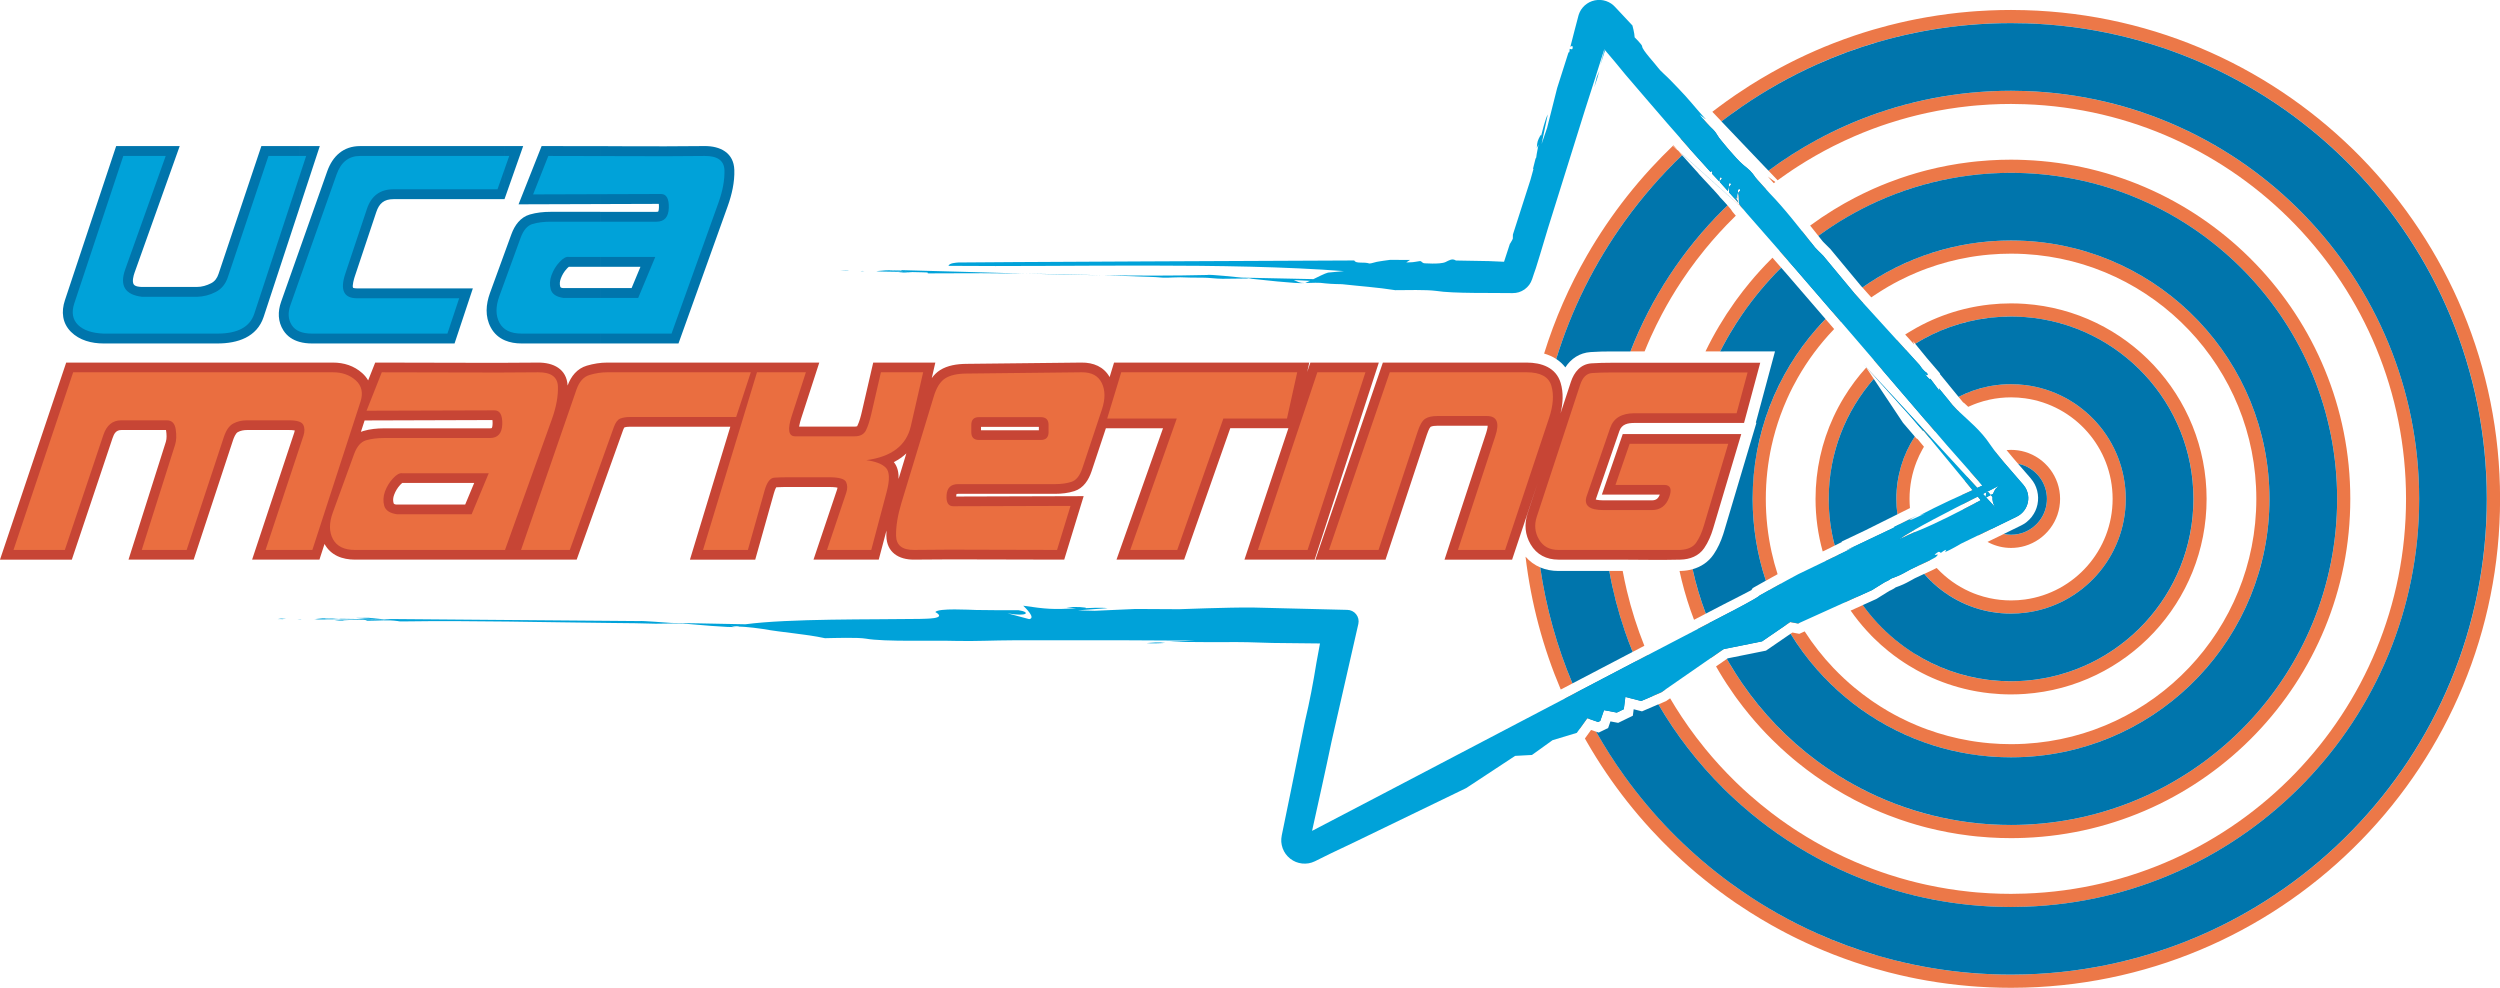 <svg xmlns="http://www.w3.org/2000/svg" width="400" height="158.052"><path d="M297.152 95.488c-.148-.233-.293-.468-.435-.706-.62-1.037-1.178-2.115-1.668-3.23-.388-.883-.734-1.788-1.035-2.713l-.68.326-1.235.595c.357 1.068.77 2.108 1.235 3.12.51 1.107 1.083 2.18 1.714 3.213.053.09.11.18.165.27l1.502-.678.435-.197zM287.634 99.762l.056.01.224-.1-.28-.487c-.278-.49-.547-.987-.806-1.49-.308-.603-.602-1.213-.88-1.834-.365-.81-.702-1.635-1.01-2.475l-.078.043c-.49.27-.97.538-1.41.782l-.373.21c.12.32.245.64.374.956.43 1.054.9 2.086 1.41 3.094.267.53.547 1.052.837 1.568l.25-.172.484-.332.398.075.806.152z" fill="#ec7848"/><path d="M299.34 101.624c.15.154.3.306.452.457.75.742 1.538 1.446 2.36 2.108.575.464 1.168.91 1.776 1.332.478.332.966.652 1.463.957.415.256.835.503 1.263.74.302.167.608.328.916.485.257.133.52.262.78.386 2.136 1.017 4.405 1.797 6.775 2.31.22.047.437.092.656.134.198.04.396.075.595.11.642.112 1.292.204 1.947.276 1.133.124 2.283.188 3.448.188.75 0 1.494-.028 2.23-.08 16.236-1.144 29.054-14.676 29.054-31.202 0-16.527-12.818-30.06-29.053-31.204-.736-.052-1.48-.08-2.23-.08-1.165 0-2.315.064-3.448.188-.655.072-1.305.165-1.947.276-.2.035-.397.07-.594.11-.22.042-.436.087-.655.134-2.37.513-4.64 1.294-6.774 2.31-.26.124-.523.253-.78.385-.31.157-.615.32-.917.487-.428.237-.848.482-1.262.738-.19.117-.38.236-.568.358l.57.624.842.93-.002-.04-.15-.465.347.428.223-.137c.302-.183.608-.36.916-.534.258-.144.518-.285.78-.42 2.12-1.1 4.392-1.95 6.776-2.505.217-.05.436-.098.655-.144.198-.042.397-.08.595-.118.642-.12 1.292-.22 1.948-.296 1.13-.135 2.28-.204 3.447-.204.752 0 1.494.03 2.23.085 15.073 1.14 26.947 13.73 26.947 29.094 0 15.363-11.874 27.952-26.946 29.09-.736.057-1.478.085-2.23.085-1.167 0-2.317-.07-3.447-.203-.656-.078-1.306-.176-1.948-.295-.2-.038-.397-.078-.594-.12-.218-.045-.437-.092-.654-.143-2.384-.557-4.655-1.404-6.775-2.504-.262-.136-.522-.277-.78-.42-.31-.174-.615-.35-.917-.534-.428-.26-.85-.53-1.262-.812-.498-.34-.986-.693-1.462-1.06-.612-.475-1.204-.973-1.776-1.493-.832-.756-1.62-1.56-2.36-2.406-.153-.175-.304-.35-.453-.53-.45-.54-.88-1.095-1.29-1.666l-1.333.6-.622.282c.202.29.41.576.622.86.808 1.078 1.684 2.104 2.622 3.068M283.45 64.267c-1.95 4.802-3.027 10.053-3.027 15.556 0 4.575.744 8.975 2.116 13.09l.91-.51.966-.532c-.375-1.165-.698-2.354-.965-3.564-.602-2.73-.92-5.57-.92-8.483 0-2.915.318-5.755.92-8.49.368-1.66.84-3.284 1.41-4.86.33-.912.693-1.808 1.087-2.688.278-.62.572-1.233.88-1.837.26-.502.528-1 .807-1.49 1.586-2.79 3.504-5.366 5.7-7.675l.132-.137-.13-.15-1.25-1.45c-1.633 1.682-3.123 3.505-4.452 5.445-.275.403-.544.81-.806 1.222-.303.48-.596.963-.88 1.454-.38.658-.743 1.328-1.088 2.01-.51 1.006-.98 2.038-1.41 3.09" fill="#ec7848"/><path d="M287.634 103.156c1.662 2.426 3.574 4.666 5.702 6.68.556.53 1.127 1.04 1.713 1.538.543.46 1.098.908 1.667 1.342.85.647 1.723 1.262 2.62 1.844.152.097.303.194.456.29.77.483 1.556.943 2.36 1.376.583.316 1.174.618 1.775.905.483.232.97.456 1.463.668.417.18.84.353 1.263.52.303.12.61.235.916.347.26.095.52.188.78.277 2.182.75 4.446 1.32 6.775 1.696.218.035.437.07.656.1.198.03.396.057.594.082.645.085 1.295.154 1.948.208 1.137.094 2.287.142 3.447.142.75 0 1.492-.02 2.23-.06 21.8-1.16 39.117-19.2 39.117-41.287S345.8 39.696 324 38.537c-.738-.04-1.48-.06-2.23-.06-1.16 0-2.31.048-3.448.14-.653.056-1.303.125-1.948.21-.198.024-.396.052-.593.08-.218.032-.437.066-.655.1-2.33.378-4.593.948-6.774 1.696-.26.09-.52.183-.78.278-.308.113-.614.23-.917.35-.424.166-.846.338-1.262.52-.493.212-.98.434-1.462.665-.6.287-1.192.59-1.776.905-.803.433-1.59.893-2.36 1.377-.152.096-.303.192-.454.29-.456.295-.907.6-1.35.913l1.078 1.208.002-.003.27.297.07.076c.127-.09.255-.177.385-.264.767-.52 1.553-1.014 2.358-1.48.584-.336 1.176-.66 1.778-.967.48-.246.968-.483 1.462-.71.417-.192.838-.377 1.263-.554.303-.127.608-.25.916-.37.26-.1.52-.198.78-.294 2.175-.792 4.44-1.397 6.775-1.796.218-.036.437-.073.655-.106.198-.03.396-.06.594-.087.645-.088 1.294-.16 1.948-.217 1.136-.1 2.286-.15 3.447-.15.75 0 1.493.023 2.23.064 20.635 1.157 37.01 18.253 37.01 39.177 0 20.923-16.375 38.02-37.01 39.176-.737.04-1.48.064-2.23.064-1.162 0-2.312-.052-3.448-.15-.654-.058-1.303-.13-1.948-.22-.198-.027-.396-.056-.594-.086-.218-.033-.437-.07-.655-.106-2.335-.398-4.6-1.003-6.775-1.794-.26-.095-.52-.193-.78-.293-.31-.12-.614-.243-.917-.37-.425-.178-.847-.36-1.263-.553-.494-.227-.98-.465-1.462-.71-.602-.31-1.194-.63-1.777-.967-.804-.466-1.59-.96-2.357-1.48-.153-.103-.304-.207-.455-.313-.902-.63-1.777-1.295-2.622-1.997-.57-.473-1.126-.962-1.667-1.466-.59-.55-1.16-1.114-1.715-1.696-1.707-1.794-3.246-3.75-4.59-5.842l-.4.183-.46.21-.25-.05-.235-.043-.572-.11-.046-.007-.287.196c.11.18.22.36.333.536.262.412.53.818.806 1.22" fill="#ec7848"/><path d="M324 85.112c-.685.29-1.44.45-2.23.45-.402 0-.795-.043-1.174-.12l-2.274 1.106-.32.156c.105.06.212.114.32.167 1.04.51 2.21.798 3.447.798.775 0 1.524-.113 2.23-.322 3.246-.962 5.615-3.966 5.615-7.523 0-3.557-2.37-6.56-5.614-7.523-.706-.21-1.455-.322-2.23-.322-.243 0-.484.01-.722.034.575.712 1.21 1.46 1.835 2.18.39.077.762.193 1.118.343 2.062.87 3.508 2.91 3.508 5.288 0 2.38-1.446 4.42-3.507 5.29M313.95 79.186c-.016.21-.025.423-.025.637 0 .3.017.593.05.883l1.15-.587.656-.335.255-.128c.016-.575.117-1.13.29-1.65l-.544-.59-.655-.712-.368-.4c-.117.233-.222.473-.316.718l.685.83.473.574-.473.218c-.39.182-.783.363-1.174.54" fill="#ec7848"/><path d="M315.125 96.936c.217.083.435.163.656.24.197.067.395.132.595.193.635.194 1.285.356 1.947.48 1.117.214 2.27.325 3.448.325.755 0 1.5-.047 2.23-.135 9.084-1.1 16.122-8.836 16.122-18.217 0-9.38-7.038-17.115-16.12-18.217-.732-.088-1.477-.135-2.232-.135-1.178 0-2.33.112-3.448.324-.662.127-1.312.29-1.947.484-.2.06-.398.125-.594.193-.22.078-.438.158-.655.242-.6.232-1.184.496-1.75.79l.212.26.554.677.01-.002.03-.03c.23.216.48.448.736.684l.21-.096c.216-.098.434-.19.655-.277.198-.08.395-.154.595-.224.632-.223 1.283-.407 1.948-.552 1.11-.24 2.264-.366 3.447-.366.757 0 1.502.053 2.23.153 7.918 1.088 14.015 7.877 14.015 16.093 0 8.216-6.097 15.006-14.014 16.093-.73.1-1.473.152-2.23.152-1.183 0-2.336-.126-3.447-.367-.665-.142-1.316-.327-1.948-.55-.2-.07-.397-.143-.594-.22-.22-.09-.438-.182-.655-.278-1.96-.88-3.715-2.138-5.17-3.68h-.002v-.002l-.09-.097c-.48.252-.993.493-1.512.73l-.46.21-.01.004c.153.178.31.353.47.525 1.868 2 4.178 3.585 6.776 4.594" fill="#ec7848"/><path d="M306.653 90.23c.072.104.146.21.22.31l.696-.315c.262-.12.526-.24.78-.36.16-.077.32-.154.47-.23-.16-.214-.318-.432-.47-.655-.278-.407-.54-.83-.78-1.262-.347-.622-.654-1.27-.917-1.937-.087-.22-.17-.442-.247-.668-.348.145-.684.295-1.015.45-.3.142-.6.287-.906.436.26.725.562 1.428.907 2.107.374.738.796 1.448 1.263 2.124M311.985 64.296c-1.338.845-2.56 1.858-3.634 3.01l-.117.127.118.137 1.266 1.475c1.102-1.242 2.39-2.313 3.824-3.17-.113-.106-.227-.212-.34-.32-.755-.808-.744-.8-.734-.793l-.38-.466zM305.825 82.94l-.434.216-1.462.728-.052.027c.016.076.034.15.052.225.144.596.317 1.18.518 1.754.29-.185.606-.38.945-.58.287-.17.59-.347.907-.528-.173-.536-.318-1.086-.434-1.645l-.106.048-.296.01.374-.207-.01-.048zM286.828 40.47l.344.307c.153-.136.307-.27.462-.405.666-.578 1.347-1.138 2.043-1.682-.43-.54-.87-1.09-1.31-1.648-.247.193-.49.387-.733.583-.27.22-.54.44-.806.665-.296.25-.59.5-.88.757-.12.105-.24.21-.357.317l.357.318.88.788zM277.548 31.785l.297.34.298.344-.16-.434-.138-.218c-.076-.127-.103-.19-.102-.214l-.195.18M278.898 33.404l-.184-.165c.048.056.1.118.16.186l.024-.022zM284.86 40.03l-.127.118.127.146 1.087 1.24.175.2c.233-.218.47-.436.706-.65.11-.1.222-.2.335-.3l-.335-.297-.88-.786-.367-.327c-.242.217-.482.437-.72.658M270.286 23.754c.376-.345.755-.686 1.138-1.024.456-.402.916-.8 1.382-1.19.38-.32.764-.636 1.15-.95l-.37-.37c-.22-.22-.508-.535-.78-.846l-.29-.33c-.366.297-.73.598-1.092.902-.802.676-1.59 1.366-2.362 2.073l-.17.155.17.194c.407.462.815.924 1.224 1.384M272.925 19.08l-.12-.127-.075-.08-.043.033.12.087.118.086zM277.966 31.767c-.013-.083-.024-.21-.024-.345l-.097.088-.09.082c.02.002.054.028.09.06.064.054.13.124.12.115M277.334 31.982l-.013.013.205.182.32.287.868.775-.08-.098-.787-.703-.32-.287-.192-.17zM259.63 91.353h-2.143c.644 3.618 1.59 7.133 2.804 10.518.295.82.605 1.63.93 2.434l1.875-.982c-1.14-2.85-2.082-5.8-2.804-8.837-.245-1.035-.465-2.08-.66-3.132" fill="#ec7848"/><path d="M269.062 118.37c.758 1.036 1.545 2.05 2.362 3.037.45.546.912 1.085 1.382 1.616.73.828 1.48 1.635 2.252 2.424.8.82 1.624 1.62 2.467 2.397l.32.296c.684.622 1.38 1.228 2.09 1.82 1.14.952 2.312 1.868 3.516 2.74.466.338.936.67 1.41.994.36.247.722.492 1.087.732.293.192.586.38.88.568.27.17.537.337.807.503 1.842 1.132 3.744 2.176 5.7 3.124.568.276 1.14.54 1.715.8.55.248 1.107.487 1.666.72.865.36 1.74.703 2.623 1.026.15.056.3.108.452.162.78.28 1.567.545 2.36.794.588.185 1.18.36 1.776.53.485.137.972.27 1.463.398.42.108.84.212 1.263.312.304.072.61.142.916.21.26.058.52.113.78.168 2.22.463 4.48.816 6.775 1.048.22.022.437.04.656.06.2.02.397.036.595.052.646.054 1.295.098 1.947.13 1.143.06 2.29.092 3.448.092.747 0 1.49-.018 2.23-.043 35.03-1.177 63.07-29.94 63.07-65.257 0-35.316-28.04-64.08-63.07-65.256-.74-.025-1.483-.043-2.23-.043-1.156 0-2.305.03-3.448.09-.652.034-1.3.078-1.947.13l-.594.052c-.218.02-.436.04-.655.063-2.295.232-4.555.583-6.774 1.046-.26.055-.52.11-.78.17-.307.067-.613.136-.917.208-.423.1-.843.205-1.262.314-.49.126-.977.258-1.462.396-.595.17-1.188.346-1.776.53-.793.25-1.58.514-2.36.793l-.453.165c-.885.323-1.76.665-2.624 1.024-.56.233-1.115.474-1.667.722-.577.26-1.148.525-1.715.8-1.956.948-3.86 1.99-5.7 3.123-.27.167-.54.336-.807.506-.295.187-.588.376-.88.568-.366.24-.728.484-1.088.73-.474.327-.944.66-1.41.995-.164.12-.33.24-.494.363l.495.52.97 1.016.44-.32c.36-.26.722-.515 1.087-.767.293-.2.586-.4.88-.596.27-.178.537-.353.807-.526 1.837-1.182 3.74-2.27 5.7-3.262.568-.286 1.14-.564 1.715-.832.55-.258 1.107-.508 1.666-.75.865-.374 1.74-.73 2.623-1.065l.452-.17c.78-.29 1.566-.563 2.36-.822.588-.192 1.18-.376 1.776-.55.485-.144.972-.28 1.463-.412.42-.112.84-.22 1.263-.324.304-.074.61-.147.916-.217.26-.06.52-.118.78-.175 2.218-.48 4.478-.842 6.775-1.083l.656-.065c.2-.018.397-.036.595-.052.646-.055 1.295-.1 1.947-.135 1.142-.062 2.29-.094 3.448-.094.747 0 1.49.02 2.23.045 33.868 1.176 60.962 28.995 60.962 63.148 0 34.154-27.094 61.973-60.96 63.148-.742.027-1.485.045-2.232.045-1.157 0-2.306-.032-3.448-.094-.65-.034-1.3-.077-1.947-.132-.2-.016-.396-.036-.594-.055-.218-.02-.436-.04-.655-.065-2.297-.24-4.557-.604-6.774-1.082-.26-.057-.52-.115-.78-.175-.307-.07-.613-.142-.917-.217-.423-.103-.843-.212-1.262-.324-.49-.132-.978-.267-1.462-.41-.596-.175-1.188-.36-1.776-.55-.794-.26-1.58-.534-2.36-.824l-.453-.17c-.885-.336-1.76-.69-2.624-1.065-.56-.24-1.115-.49-1.667-.75-.577-.268-1.148-.544-1.715-.83-1.96-.99-3.864-2.08-5.7-3.263-.27-.174-.54-.35-.807-.527-.295-.196-.588-.394-.88-.597-.366-.25-.728-.506-1.088-.765-.475-.342-.944-.69-1.41-1.046-1.205-.923-2.378-1.886-3.514-2.89-.71-.63-1.41-1.273-2.09-1.933-.108-.105-.214-.21-.32-.316-.847-.83-1.67-1.68-2.468-2.556-.774-.85-1.524-1.722-2.252-2.612-.47-.577-.932-1.163-1.382-1.755-.823-1.082-1.61-2.192-2.362-3.327-.642-.97-1.26-1.955-1.848-2.96l-.498.344-.142.1-.13.054-.558.242-.547.236c.18.307.36.614.546.918.99 1.634 2.05 3.22 3.176 4.755" fill="#ec7848"/><path d="M264.556 111.317l1.265-.546.066-.044.546-.378c-.185-.335-.367-.673-.546-1.01-.622-1.175-1.207-2.37-1.755-3.586-.143-.322-.286-.646-.426-.97l-1.873.98c.705 1.626 1.472 3.217 2.3 4.772.14.26.283.522.426.782M279.936 32.465c.85-.752 1.724-1.482 2.615-2.19l-1.41-1.567c-.405.322-.807.65-1.204.982-.598.5-1.187 1.01-1.767 1.53.127 1.426-.12 1.233.46 1.922l.28.25c.34-.313.68-.62 1.026-.927M276.4 32.866c-.453.44-.9.885-1.342 1.337-.77.79-1.522 1.597-2.252 2.425-.47.532-.93 1.07-1.382 1.618-.817.987-1.604 1.998-2.362 3.033-1.126 1.535-2.186 3.123-3.176 4.757-.612 1.01-1.197 2.037-1.755 3.08-1.223 2.293-2.314 4.666-3.26 7.112h2.264c.317-.788.65-1.568.997-2.34.55-1.215 1.135-2.41 1.756-3.583.973-1.838 2.033-3.622 3.176-5.346.753-1.133 1.54-2.243 2.362-3.325.45-.592.91-1.177 1.382-1.753.727-.892 1.478-1.762 2.252-2.61.798-.876 1.62-1.73 2.467-2.56l.204-.2-.138-.16-.067-.08c-.287-.335-.46-.543-.595-.798-.067-.078-.277-.32-.53-.608M267.658 23.333l.724.647c-.214-.242-.43-.484-.643-.727l-.082.08zM277.846 47.934c-.108.148-.215.296-.32.445-.874 1.225-1.698 2.488-2.468 3.787-.782 1.318-1.51 2.674-2.18 4.062h2.35c.706-1.39 1.473-2.745 2.297-4.06.105-.17.213-.337.32-.506.663-1.03 1.36-2.036 2.092-3.015 1.097-1.47 2.27-2.882 3.514-4.228.46-.498.932-.987 1.41-1.467l.127-.126-.127-.147-1.263-1.442-.146.145c-1.23 1.228-2.404 2.515-3.513 3.856-.725.876-1.423 1.774-2.09 2.694M271.424 93.532c-.22-.81-.423-1.63-.605-2.458-.564.158-1.154.248-1.758.273l-.132.005-.205.005c.106.49.218.975.337 1.46.533 2.17 1.197 4.29 1.983 6.35l.38-.197 1.38-.72.124-.065-.124-.33c-.52-1.414-.983-2.855-1.382-4.323M283.45 28.917l.353.392c.082-.063.164-.126.245-.186l-.597-.435-.596-.435.597.662z" fill="#ec7848"/><path d="M324 1.627c-.74-.02-1.483-.033-2.23-.033-1.156 0-2.304.025-3.448.075-.65.027-1.3.064-1.948.108-.197.013-.395.027-.593.043l-.655.052c-2.288.193-4.547.484-6.774.87-.26.044-.52.09-.78.14-.307.054-.613.113-.917.173-.422.082-.843.167-1.262.257-.49.104-.977.213-1.462.327-.595.137-1.187.283-1.776.435-.792.204-1.578.42-2.36.65l-.454.134c-.88.262-1.755.54-2.62.833-.56.19-1.116.384-1.67.586-.573.207-1.145.423-1.712.644-1.94.757-3.84 1.59-5.702 2.493l-.806.397c-.294.148-.588.297-.88.448-.365.188-.727.38-1.088.572-.473.254-.942.512-1.41.775-1.19.67-2.362 1.37-3.513 2.1-.705.448-1.403.905-2.09 1.374-.108.072-.215.146-.322.22-.834.572-1.657 1.162-2.467 1.765-.364.27-.726.545-1.086.823l.094.1.992 1.04.377.395c.687-.528 1.384-1.044 2.09-1.55l.32-.228c.69-.487 1.386-.964 2.092-1.428 1.15-.758 2.32-1.486 3.514-2.183.468-.273.937-.54 1.41-.804.36-.2.723-.397 1.087-.592.293-.157.587-.31.88-.464.27-.138.538-.276.807-.41 1.858-.936 3.76-1.796 5.702-2.58.567-.227 1.14-.45 1.713-.664.552-.207 1.108-.41 1.667-.604.866-.302 1.74-.588 2.62-.86l.456-.14c.78-.235 1.567-.457 2.36-.668.588-.157 1.18-.307 1.775-.45.485-.115.973-.228 1.463-.335.42-.094.84-.183 1.263-.268.304-.062.61-.12.917-.178.26-.05.52-.097.78-.144 2.227-.395 4.486-.695 6.775-.893.22-.02.437-.036.656-.053l.595-.045c.647-.046 1.296-.083 1.947-.112 1.144-.052 2.293-.078 3.448-.078.747 0 1.49.014 2.23.035 41.01 1.18 73.893 34.793 73.893 76.088 0 41.295-32.883 74.908-73.892 76.088-.74.022-1.483.036-2.23.036-1.155 0-2.304-.028-3.448-.08-.65-.03-1.3-.064-1.947-.11-.2-.014-.396-.03-.594-.045-.218-.017-.437-.032-.655-.05-2.29-.198-4.548-.5-6.774-.896l-.78-.14c-.307-.06-.612-.12-.917-.182-.422-.085-.843-.174-1.262-.266-.49-.107-.977-.22-1.462-.335-.595-.142-1.187-.292-1.776-.45-.792-.21-1.578-.432-2.36-.667-.15-.045-.302-.093-.454-.14-.88-.27-1.755-.557-2.62-.86-.56-.195-1.116-.395-1.67-.602-.573-.214-1.145-.438-1.712-.667-1.942-.782-3.843-1.642-5.702-2.577-.27-.135-.538-.272-.806-.41-.293-.154-.588-.306-.88-.462-.365-.196-.727-.393-1.088-.593-.473-.262-.942-.532-1.41-.804-1.192-.697-2.364-1.424-3.513-2.183-.706-.465-1.403-.94-2.09-1.43-.108-.074-.216-.15-.322-.225-.835-.597-1.657-1.214-2.467-1.844-.762-.593-1.513-1.2-2.252-1.822-.466-.39-.926-.79-1.383-1.192-.8-.71-1.59-1.432-2.36-2.173-1.092-1.048-2.15-2.13-3.177-3.24-.596-.644-1.18-1.298-1.755-1.962-1.342-1.557-2.623-3.17-3.84-4.832-1.78-2.435-3.422-4.98-4.908-7.624l-.194-.067-.63-.216-.638.887-.345.48c.113.202.23.402.345.603 1.898 3.3 4.03 6.446 6.37 9.42 1.225 1.554 2.506 3.06 3.84 4.517.576.627 1.16 1.244 1.756 1.852 1.03 1.05 2.09 2.072 3.176 3.064.773.706 1.56 1.398 2.36 2.073.458.384.92.76 1.384 1.135.74.595 1.49 1.177 2.252 1.745.81.605 1.633 1.195 2.467 1.768.106.074.214.146.32.218.69.47 1.387.926 2.092 1.374 1.15.73 2.323 1.43 3.514 2.102.468.264.937.523 1.41.776.36.193.723.384 1.087.572.293.15.588.3.88.447.27.133.538.266.807.397 1.86.904 3.762 1.737 5.702 2.495.567.222 1.14.435 1.713.644.552.2 1.108.397 1.667.586.866.293 1.74.572 2.62.835.152.046.304.09.456.133.78.228 1.567.446 2.36.65.588.152 1.18.297 1.775.436.485.112.973.22 1.463.326.42.09.84.175 1.263.26.305.058.61.116.917.17.26.05.52.098.78.144 2.228.385 4.488.675 6.775.867.218.02.437.034.656.05.2.016.396.033.595.045.647.045 1.296.08 1.947.108 1.144.05 2.293.076 3.448.076.747 0 1.49-.012 2.23-.033 42.173-1.182 76-35.74 76-78.197S366.173 2.808 324 1.627" fill="#ec7848"/><path d="M253.964 114.927l.302.104c-.116-.22-.23-.445-.346-.67-.596-1.17-1.162-2.36-1.7-3.565l-1.87.98c.74 1.65 1.537 3.272 2.386 4.86l1.184-1.648.044-.06zM273.508 99.66l-.702.367-1.17.61c.366.886.757 1.76 1.17 2.623.32.666.652 1.326.998 1.977l1.254-.87.49-.34c-.166-.317-.33-.636-.49-.958-.556-1.115-1.073-2.25-1.55-3.41M253.92 45.283c1.85-3.628 3.984-7.088 6.37-10.35 1.217-1.663 2.498-3.274 3.84-4.83.575-.664 1.16-1.318 1.756-1.962 1.026-1.11 2.085-2.188 3.176-3.235l.074-.072-.074-.083-.562-.635-.858-.768c-.595.57-1.18 1.15-1.756 1.74-.595.605-1.18 1.223-1.755 1.85-1.334 1.453-2.615 2.958-3.84 4.51-2.34 2.972-4.472 6.118-6.37 9.415-2.834 4.923-5.148 10.183-6.864 15.706.697.2 1.353.485 1.94.867 1.296-4.22 2.95-8.28 4.924-12.152M269.218 24.755l.014-.014-.17-.153-.68-.607.118.135.562.5.156.14zM246.436 90.785c-.895-.38-1.69-.955-2.35-1.718.88 7.458 2.81 14.595 5.635 21.26l1.873-.98c-2.464-5.852-4.22-12.074-5.157-18.562M296.716 46.94l-.005-.005c-.474.363-.94.734-1.4 1.117l1.406 1.256.182.163c.4-.328.81-.65 1.223-.962l-.22-.24-1.184-1.33z" fill="#ec7848"/><path d="M277.846 107.976c-.108-.168-.215-.335-.32-.505-.423-.673-.83-1.356-1.222-2.05l-1.246.864-.49.34c.16.283.325.564.49.844.77 1.3 1.594 2.563 2.467 3.79.106.15.213.298.32.446.67.92 1.367 1.82 2.092 2.694 1.11 1.34 2.282 2.63 3.514 3.858.463.46.933.913 1.41 1.357.358.332.72.66 1.087.98.292.258.585.51.88.76.267.225.536.448.807.666 1.808 1.465 3.712 2.817 5.702 4.043.563.348 1.135.684 1.713 1.01.548.313 1.105.615 1.667.91.86.447 1.735.874 2.622 1.278.15.07.3.137.453.204.776.345 1.563.673 2.36.98.586.23 1.178.447 1.775.654.484.17.97.33 1.463.486.418.132.84.26 1.263.382.304.087.61.172.916.256.26.07.52.14.78.205 2.208.56 4.47.99 6.776 1.27.217.027.436.05.655.075.2.023.396.044.595.063.646.063 1.295.116 1.947.156 1.14.073 2.29.11 3.448.11.748 0 1.49-.018 2.23-.048 28.942-1.17 52.048-25 52.048-54.23 0-29.227-23.106-53.057-52.047-54.227-.74-.03-1.482-.05-2.23-.05-1.158 0-2.307.037-3.448.108-.652.042-1.3.094-1.947.158-.198.02-.397.04-.594.063l-.654.075c-2.307.282-4.568.708-6.775 1.27-.26.066-.52.134-.78.205-.307.082-.613.168-.917.257-.423.122-.844.25-1.262.382-.49.155-.978.317-1.462.485-.597.208-1.19.426-1.776.654-.796.31-1.583.636-2.36.98-.15.068-.303.136-.453.205-.888.403-1.762.83-2.623 1.278-.562.293-1.118.595-1.668.907-.58.327-1.15.666-1.714 1.013-1.274.785-2.513 1.62-3.714 2.505l.594.746.72.904c.783-.575 1.583-1.128 2.4-1.66.563-.367 1.134-.724 1.713-1.07.548-.328 1.104-.646 1.667-.955.86-.47 1.734-.92 2.622-1.343.15-.072.3-.144.453-.214.775-.36 1.562-.704 2.36-1.028.586-.238 1.178-.466 1.775-.683.484-.177.97-.346 1.463-.508.418-.14.84-.272 1.263-.4.304-.092.61-.18.916-.268.26-.074.52-.145.78-.214 2.205-.586 4.466-1.03 6.776-1.324.218-.028.436-.055.655-.08.198-.022.396-.044.595-.064.646-.067 1.295-.12 1.947-.164 1.14-.074 2.29-.112 3.448-.112.748 0 1.49.02 2.23.05 27.78 1.17 49.942 24.055 49.942 52.12 0 28.067-22.163 50.952-49.94 52.122-.74.03-1.484.05-2.232.05-1.158 0-2.308-.04-3.448-.113-.652-.042-1.3-.096-1.947-.162-.2-.02-.396-.043-.594-.065-.218-.026-.437-.052-.654-.08-2.31-.293-4.57-.737-6.775-1.322-.26-.07-.52-.14-.78-.213-.308-.086-.613-.176-.917-.268-.423-.13-.845-.262-1.262-.4-.49-.163-.978-.333-1.462-.508-.597-.218-1.19-.445-1.776-.684-.797-.323-1.584-.666-2.36-1.027l-.453-.213c-.89-.425-1.764-.87-2.623-1.344-.563-.308-1.12-.625-1.668-.953-.58-.347-1.15-.704-1.714-1.072-2-1.302-3.905-2.738-5.702-4.295-.27-.234-.54-.47-.806-.71-.296-.27-.59-.542-.88-.817-.367-.347-.73-.7-1.088-1.057-.478-.48-.95-.97-1.41-1.468-1.242-1.346-2.416-2.757-3.513-4.228-.732-.98-1.43-1.988-2.09-3.018" fill="#ec7848"/><path d="M306.653 70.158l-.033-.018-.188-.22-.065-.076c-.354.546-.68 1.112-.976 1.696-.632 1.248-1.127 2.58-1.462 3.97-.333 1.384-.51 2.828-.51 4.313 0 .837.057 1.66.166 2.47l.344-.173 1.463-.728.2-.1c-.042-.484-.065-.974-.065-1.47 0-2.103.4-4.113 1.128-5.958.263-.668.57-1.315.916-1.936.084-.15.17-.3.26-.45l-.26-.314-.757-.92-.16-.086zM307.44 68.36c-.044.055-.088.108-.13.162l.26.304.06.07.2.11.52.63.394.478.14-.183-.533-.58-.78-.847-.13-.142zM318.322 72.775c-.717.352-1.373.81-1.947 1.355-.21.198-.408.408-.594.627-.194.23-.376.472-.544.723l.545.617.595.673.324.367c.395-.747.95-1.396 1.622-1.9.712-.537 1.553-.91 2.467-1.068-.518-.612-1.02-1.223-1.47-1.8-.343.112-.676.248-.998.405M302.152 55.457c-.822.662-1.61 1.366-2.36 2.106l-.012.013.013.014 1.36 1.588c.326-.325.66-.64 1-.95.57-.52 1.163-1.016 1.775-1.49.196-.15.395-.3.595-.448l-.595-.53-1.008-.902c-.26.195-.516.396-.768.6M303.507 54.424c-.196.142-.39.286-.585.43l1.006.9.597.534c.136-.1.272-.198.41-.296l-1.007-1.106-.42-.462zM318.644 84.636c-.11-.072-.217-.147-.322-.225-.88-.663-1.565-1.574-1.947-2.63-.15-.41-.254-.846-.305-1.298l-.29.15-.655.343c-.338.176-.68.352-1.02.527.197.898.546 1.738 1.02 2.492.198.314.417.613.656.895.188.22.385.43.595.627.052.05.104.098.156.145.515-.248 1.14-.552 1.792-.87l.322-.156zM298.626 58.777l-.007.007.72.798.453.504.245.272.02-.023-.265-.288-.454-.494-.714-.776zM295.05 48.273c-.587.496-1.158 1.007-1.715 1.534l-.13.124.13.152 1.248 1.447c.154-.15.31-.296.466-.442.54-.504 1.097-.993 1.667-1.466l.176-.146-.176-.158-1.412-1.26-.256.215zM296.716 61.088c-.593.793-1.15 1.613-1.667 2.462-.632 1.033-1.205 2.106-1.715 3.215-1.828 3.974-2.848 8.397-2.848 13.06 0 2.913.4 5.734 1.146 8.41l1.288-.62-.032.007.447-.224.224-.11c-.08-.3-.155-.603-.225-.906-.485-2.108-.74-4.303-.74-6.558 0-2.257.255-4.454.74-6.562.412-1.792.99-3.52 1.714-5.17.49-1.113 1.046-2.192 1.666-3.227.78-1.302 1.656-2.538 2.623-3.697.148-.18.3-.358.453-.533l.012-.015-.012-.018-.454-.682-.742-1.112c-.662.73-1.29 1.49-1.882 2.28" fill="#ec7848"/><path d="M306.326 104.58c3.5 2.19 7.5 3.656 11.788 4.192.18.023.358.043.538.062 1.024.11 2.064.165 3.118.165.77 0 1.53-.03 2.282-.09 15.047-1.163 26.894-13.74 26.894-29.087 0-15.346-11.847-27.924-26.894-29.088-.753-.058-1.513-.09-2.282-.09-1.054 0-2.094.058-3.118.166-.18.02-.36.04-.538.064-4.246.53-8.21 1.975-11.685 4.13l1.86 2.274.24.282.002-.004.03.04.757.883.316.368.786.917-.046.067 1.056 1.293 1.942 2.376c1.475-.76 3.066-1.326 4.74-1.664.178-.037.357-.07.538-.1 1.013-.175 2.055-.265 3.117-.265.772 0 1.534.05 2.282.142 9.058 1.124 16.07 8.848 16.07 18.21 0 9.364-7.012 17.088-16.07 18.21-.748.095-1.51.143-2.283.143-1.063 0-2.105-.09-3.118-.264-.18-.03-.36-.064-.54-.1-4.055-.82-7.627-2.978-10.233-5.994-.568.258-1.126.512-1.51.706l-.044.025-.287.16v.002c-.668.372-1.282.716-2.08 1.027l-.068.025c-.54.184-.56.2-.58.215-.162.122-.34.258-.77.457l-.243.11c-.315.186-.933.576-1.384.86-.19.12-.356.225-.473.297-.082.052-.14.088-.164.1l-.054.03-.07.033-.127.057-1.98.893c.734 1.024 1.534 2 2.393 2.92 1.737 1.86 3.714 3.49 5.882 4.847" fill="#0075ac"/><path d="M297.152 95.488l2.356-1.063c.092-.05.49-.305.936-.584.657-.412 1.417-.88 1.438-.838.744-.344.233-.3 1.505-.732.814-.32 1.46-.705 2.218-1.124.226-.116.47-.233.72-.35.18-.086.362-.17.548-.254-.19-.263-.372-.53-.547-.803-.748-1.165-1.37-2.42-1.842-3.742l-.778.38c.22-.154.47-.317.74-.49-.226-.643-.417-1.303-.57-1.977l-.91.454.278-.046-2.8 1.33-5.107 2.427 1.607-.647-2.93 1.41c.77 2.363 1.828 4.595 3.138 6.65M284.987 42.83c-2.313 2.3-4.413 4.816-6.265 7.515-.667.97-1.302 1.967-1.903 2.985-.158.267-.314.536-.467.806-.22.384-.43.772-.64 1.163-.164.307-.326.617-.484.93H284L280.93 67.64h.1l-2.308 7.752-1.903 6.393-.467 1.568-.506 1.7c-.042.143-.087.286-.134.43-.373 1.145-.87 2.255-1.556 3.25-.83 1.207-2.006 1.965-3.338 2.34.536 2.438 1.244 4.812 2.11 7.11 1.173-.612 2.116-1.1 2.783-1.446.254-.132.468-.243.64-.33l.093-.047v.005l.01-.005.363-.187 1.9-.974c.797-.41 1.494-.77 1.504-.784l.216-.328.326-.184.227-.127.608-.343.94-.524c-1.374-4.114-2.117-8.514-2.117-13.09 0-10.458 3.885-20.01 10.29-27.29.445-.507.903-1.003 1.372-1.487l-1.372-1.592-4.832-5.603-.893-1.02zM273.906 27.775c.384.414 1.187 1.26 1.187 1.26l.026-.093c-.046-.787.432-.633.366-.315l-.302.33c.032.046-.02.09-.02.16l.55.615.64.716.106.12c.05-.232.146-.696.146-.696-.06-.462.09-.602.213-.572.088.022.162.136.123.284l-.124.14-.148.163c.015.303-.02.602 0 .927.045.05.094.1.147.158.22.24.49.542.728.813l.195-.18c0-.01.005-.013.013-.013l.186-.17c0-.23.03-.48.122-.594-.077-.827.43-.633.368-.314l-.302.33c.016.137.028.26.04.375.182-.165.367-.33.552-.492.79-.692 1.595-1.366 2.418-2.02l-.227-.252c-.722-1.045-.954-1.223-1.95-2.028-.077-.062-.157-.132-.24-.21-.552-.502-1.258-1.28-1.904-2.027-.16-.184-.318-.368-.467-.545-.235-.28-.452-.54-.64-.77-.432-.528-.71-.878-.677-.838-.575-.87-.49-.85-1.08-1.446-1.257 1.016-2.48 2.072-3.67 3.164 1.13 1.272 2.266 2.532 3.408 3.775.168-.315.404.03.212.245M304.523 56.29c-1.195.877-2.322 1.842-3.37 2.888l5.173 6.03 1.907 2.225c1.103-1.205 2.366-2.26 3.752-3.137l-1.774-2.17.164.5-1.53-2.033-.057.12c-.265-.203-.673-.64-.808-.944.112.092.34.275.34.275l.12-.172-.318-.37.005.067c-.23-.202-.4-.373-.556-.558l-1.244-1.113-1.802-1.61z" fill="#0075ac"/><path d="M276.82 106.31c.6 1.018 1.236 2.014 1.902 2.986 3.28 4.784 7.338 8.994 11.99 12.448 3.013 2.235 6.273 4.154 9.732 5.706 1.903.853 3.866 1.594 5.882 2.218 3.765 1.166 7.71 1.918 11.787 2.2l.54.033c1.03.062 2.07.094 3.117.094.765 0 1.525-.02 2.282-.052 27.754-1.195 49.89-24.07 49.89-52.12 0-28.048-22.136-50.923-49.89-52.118-.757-.032-1.517-.052-2.282-.052-1.047 0-2.086.03-3.118.092-.18.01-.36.022-.54.035-4.074.28-8.02 1.032-11.786 2.197-2.016.624-3.98 1.367-5.882 2.22-3.376 1.515-6.56 3.377-9.51 5.54l.533.67.17.21.15.158c.36.374.863.87.95.948l.07.06.105.125 4.847 5.838.227.254c.798-.563 1.618-1.098 2.457-1.604 1.87-1.128 3.835-2.112 5.882-2.936 3.695-1.49 7.654-2.46 11.788-2.824l.538-.044c1.03-.076 2.07-.116 3.118-.116.766 0 1.526.023 2.282.064 21.774 1.185 39.065 19.214 39.065 41.283 0 22.07-17.29 40.1-39.065 41.284-.756.04-1.516.063-2.282.063-1.05 0-2.09-.04-3.118-.117-.18-.013-.36-.028-.538-.043-4.134-.363-8.093-1.333-11.788-2.822-2.047-.825-4.012-1.81-5.882-2.937-3.65-2.2-6.93-4.95-9.73-8.133-1.564-1.777-2.977-3.688-4.22-5.716l-3.68 2.525-.255.175-.326.065-3.512.707-1.903.384-.39.078-.077.053-.05.034.05.086c.153.27.31.538.466.805" fill="#0075ac"/><path d="M306.326 57.524l-1.392-1.532-.41.296 1.802 1.61 1.242 1.11c-.142-.17-.272-.35-.427-.585l-.814-.9zM276.82 103.65l1.902-.383 3.203-.645 3.77-2.584c-1.006-1.795-1.884-3.67-2.618-5.62l-1.54.864c-.126.194-1.605 1.014-2.815 1.663-.763.41-1.42.75-1.56.825l-.343.174-.467.24-.64.333c-.61.315-1.35.7-2.205 1.144.614 1.493 1.297 2.95 2.04 4.368l.165-.113.083-.06.557-.11.466-.095zM308.122 59.503l-.554-.495.003.004.552.492zM261.22 104.304c-.447-1.103-.864-2.22-1.25-3.353-1.062-3.1-1.897-6.306-2.483-9.597h-8.138c-1.047 0-2.03-.19-2.914-.568.936 6.488 2.692 12.71 5.157 18.56l8.377-4.386 1.25-.656zM317.707 79.506l.075.08.33-.172.408-.212-.407-.46-.09-.102-.185.095c-.023.083-.045.17-.065.258-.034.18-.056.35-.066.512M276.353 31.13l.466.417.5.448.015-.013-.516-.46-.467-.417-.64-.572-6.48-5.793-.016.015 6.496 5.803.64.572zM256.034 115.354l.602-1.727 2.052.39 1.118-.543.164-1.284.085-.674 2.538.646 1.963-.846c-.993-1.8-1.902-3.654-2.725-5.554l-1.86.974c-2.46 1.288-5.067 2.653-7.75 4.06.64 1.434 1.32 2.848 2.046 4.235l1.427.49.34-.166" fill="#0075ac"/><path d="M324.052 3.737c-.758-.022-1.518-.037-2.282-.037-1.044 0-2.083.022-3.118.063l-.538.025c-4.02.19-7.956.692-11.788 1.482-1.99.41-3.952.898-5.882 1.46-3.345.975-6.594 2.174-9.73 3.577-4.215 1.887-8.225 4.144-11.992 6.732-.642.44-1.276.89-1.903 1.35-.157.114-.312.23-.467.345l-.64.48-.278.213.278.29.64.672.466.49 1.902 1.994 4.233 4.44c2.46-1.822 5.052-3.474 7.758-4.94 3.1-1.68 6.354-3.118 9.73-4.285 1.922-.665 3.885-1.24 5.883-1.726 3.81-.925 7.75-1.514 11.788-1.737.18-.01.358-.02.538-.028 1.033-.05 2.073-.075 3.118-.075.764 0 1.524.018 2.282.043 35.006 1.204 63.017 29.956 63.017 65.255 0 35.3-28.012 64.052-63.018 65.254-.758.027-1.518.045-2.282.045-1.045 0-2.085-.026-3.118-.075l-.538-.028c-4.038-.224-7.98-.813-11.788-1.736-1.998-.485-3.96-1.062-5.882-1.725-3.377-1.168-6.63-2.603-9.73-4.283-4.313-2.337-8.334-5.145-11.992-8.355-.646-.567-1.28-1.146-1.903-1.738-.157-.148-.313-.296-.467-.445-.215-.21-.428-.42-.64-.63-4.01-3.99-7.504-8.496-10.374-13.412l-2.124.915-.493.213-.52-.132-.812-.208-.023.186-.108.85-.763.372-.528.257-.59.287-.468.228-.514-.098-.723-.137-.154.443-.213.614-.588.287-.34.165-.582.28-.415-.14c1.395 2.484 2.93 4.88 4.586 7.18 4.42 6.14 9.73 11.592 15.743 16.17.212.16.426.322.64.48.155.116.31.23.466.345.626.46 1.26.912 1.902 1.352 3.766 2.588 7.777 4.847 11.99 6.733 3.138 1.403 6.387 2.6 9.732 3.576 1.93.56 3.89 1.05 5.882 1.46 3.832.79 7.77 1.292 11.788 1.48.18.01.358.018.538.025 1.035.042 2.074.066 3.118.066.764 0 1.524-.015 2.282-.036 40.985-1.208 73.84-34.81 73.84-76.086 0-41.28-32.855-74.88-73.84-76.086" fill="#0075ac"/><path d="M286.122 41.734l.95 1.085 3.642 4.22 2.49 2.89c.68-.647 1.38-1.27 2.1-1.872l-4.59-4.1-3.552-3.173c-.35.312-.697.63-1.04.95M250.453 58.78c.898-1.376 2.257-2.33 4.06-2.45 1.108-.076 2.22-.1 3.33-.1h3.025c3.33-8.593 8.43-16.303 14.845-22.688.212-.21.425-.42.64-.628l.048-.048-.047-.055-.194-.22-.233-.258-.214-.234-.184-.198-.4-.42-.003-.042-1.08-1.208-.004.008-.598-.65c-.248-.263-.526-.558-.693-.74l-.98-1.057.01-.013c-.884-.972-1.766-1.954-2.646-2.944-3.366 3.223-6.437 6.753-9.167 10.543-4.78 6.633-8.518 14.065-10.974 22.06.553.36 1.046.804 1.457 1.344M325.992 80.734c-.086.38-.194.708-.34 1.022-.144.312-.325.607-.56.92l-.03.043c-.24.297-.484.544-.76.767v.006c-.08.065-.163.128-.25.19-.2.138-.418.265-.664.39l-.02.01c-.006.006-1.28.628-2.773 1.358.38.08.773.12 1.174.12.81 0 1.582-.167 2.282-.47 2.033-.882 3.456-2.91 3.456-5.267 0-2.358-1.422-4.384-3.456-5.266-.37-.16-.762-.284-1.17-.364l.83.954.34.39.747.86.134.158.012.02c.26.31.456.596.61.894.158.302.28.625.385 1.006l.014.056c.09.378.138.723.145 1.078.008.362-.025.706-.096 1.074l-.012.05z" fill="#0075ac"/><path d="M317.838 78.736c.023-.078.047-.153.072-.226l.115.13.088-.045.54-.278c.504-.26.97-.502 1.384-.722-.288.162-.5.346-.72.618-.2.265-.327.5-.416.79l-.248.13-.13.07.13.147.15.168c-.026.27-.003.516.064.806.11.396.247.67.507.988l-.72-.782-.54-.583-.33-.36-.08.042.004-.124-.44-.478.57-.292zm-1.513-.73c-.173.522-.274 1.075-.29 1.65l.406-.207.484.586-.854.446c.172 1.51.93 2.844 2.043 3.764.17.14.346.27.53.39l.01-.004c1.953-.952 4.026-1.967 4.026-1.967.484-.245.81-.51 1.153-.933.083-.11.154-.216.22-.322.19-.314.313-.625.403-1.02.103-.54.094-.96-.033-1.494-.094-.34-.208-.615-.37-.88-.09-.146-.193-.288-.316-.436-.826-.968-1.915-2.19-2.948-3.41-.778.133-1.5.423-2.137.836-.187.12-.367.253-.54.395-.577.48-1.06 1.07-1.414 1.737l.485.55-.807.377-.052-.057zM300.057 60.336l-.02.022.407.452 5.215 5.788.666.778.984 1.146c.042-.054.086-.107.13-.16l-1.114-1.21c-1.962-2.13-3.922-4.263-5.882-6.395l-.387-.42zM292.594 79.823c0 2.58.335 5.082.965 7.464l1.136-.566-.03-.07 3.752-1.784 2.026-1.01 1.818-.905 1.322-.66c-.11-.806-.166-1.63-.166-2.466 0-3.653 1.068-7.057 2.908-9.916l.04-.064-.04-.048-1.838-2.143h-.002l-4.042-6.072-.64-.96c-4.49 5.132-7.21 11.85-7.21 19.204M290.24 39.393c-.187-.23-.375-.466-.564-.703-.856.67-1.69 1.365-2.504 2.087l3.54 3.165 4.6 4.11c.458-.383.925-.754 1.4-1.117l-.142-.16-4.868-5.86c-.092-.082-.597-.58-.99-.984-.273-.283-.492-.52-.473-.537" fill="#0075ac"/><path d="M137.646 43.385l.486.008.216.004-.378-.046c-.07.006-.306.033-.324.035m0 0zM48.267 99.092zm-.213.04l.213-.04-.432-.004c-.656-.006.165.037.22.043m-.003 0h0m95.64-55.516c.505.008 1.515-.014 1.514-.014-.54-.073 0-.01.162.003l.595-.03-1.405-.065c-.796.132-.934.096-.866.105m-9.18-.324l.917.015c-.256-.027-.036-.005.11.002l.38-.033-.81-.015c-.14.004-.597.03-.597.03M53.56 99.312c.507.05 1.58.017 1.57.017-.47-.09-.156-.058.107-.04.2-.01.595-.033.595-.033l-1.46-.016c-.85.072-.88.07-.81.073m-7.78-.33h.002zm-1.35.067l.92.01c-.283-.063-.078-.046.054-.04l.377-.037-.81-.01-.54.076zm140.67 3.747h-.005l-.217-.002c-1.42.1-1.46.094-1.35.106.846.075 1.79.032 2.646-.01l-.473-.042c.25.008.49-.006.798-.034-.446-.03-1.317-.017-1.397-.016m70.842-91.63l.008-.023v.004l-.007.017zm-198.92 87.7c1.42.192 4.267.21 4.267.21l-2.268-.228c-2.076.01-2.115 0-2 .018m249.76-16.407h.002-.002zm10.14-2.424l-.483-.587c-4.425 2.254-10.238 5.19-12.734 6.93 1.1-.535 2.06-1.03 3.193-1.465 3.035-1.223 6.675-3.128 10.024-4.88m1.1-1.395l-.185.096c-.025.082-.046.17-.066.257-.035.18-.057.35-.067.513l.075.08.738-.384-.495-.562zm-.114-.13c-.025.072-.05.148-.07.226l-.574.292.44.478-.004.123.08-.043 1.59 1.725c-.258-.317-.397-.592-.506-.987-.067-.29-.09-.538-.065-.806l-.28-.318.38-.198c.09-.292.216-.526.416-.79.22-.273.433-.457.722-.62-.582.31-1.263.66-2.013 1.046l-.115-.13zm-61.87-68.02h-.002zm-92.134 33.283c-6.73-.183-13.403-.403-19.718-.554l-.433-.01c-.684.016-2.054.045-2.054.045-1.866.138-1.436.135-1.406.136.094.043.782.054.917.057 1.947.035 7.456.11 7.24.17-.1.066-.026.076-.002.08-.12.04.205.044.215.045.595.01 1.783-.01 1.783-.01 4.317-.038 8.863-.02 13.46.04m12.608.277c-4.153-.125-8.4-.22-12.608-.277 4.205.115 8.432.215 12.608.276m65.575-2.178l-.507.047c.168-.007.334-.023.506-.048m66.03 17.632zM50.485 99.077c-.245 0-.558.013 1.137-.148 0 0 1.766.02 2.648.028l-1.19.067c-.514-.016-1.068-.047-1.08.03l1.404.014c0 .012 1.922.016.758-.072 0 0 5.653.103 8.48.135l-1.132-.093 40.847.335c.09-.084 4.71.273 5.075.298 0 0 7.89.112 11.83.213 7.005-.93 20.25-.74 27.893-.857.746-.05 4.56.06 2.497-1.1.49-.664 5.506-.353 6.543-.33 2.24.023 4.514.06 6.753.034 1.996.29 1.51 1.086-1.735.505l3.45.924c1.137-.152-.6-1.807-.95-2.147 3.65.542 4.79.63 8.48.417 0 0-1.008-.09-1.512-.138-.046-.003-.206-.008 1.028-.07.965-.005 1.14-.01 1.998.104v.08c.108-.007 2.555-.135 3.51 0l-4.758.35 2.702.07s4.36-.192 6.54-.29l6.97.038c-.012 0 7.872-.31 11.783-.27 5.035.125 10.07.25 15.103.377.295.006.524.06.79.187.264.134.446.28.632.51.18.233.28.438.353.726.062.29.064.518.006.807l-4.292 18.84c-.993 4.774-2.068 9.528-3.115 14.29 4.19-2.152 61.126-32.06 67.235-35.175.365-.19 4.168-2.172 4.377-2.488-.006.003 4.123-2.325 6.205-3.423l9.2-4.432-1.607.647 7.906-3.757-.278.046 3.818-1.902-1.324.733.297-.01 2.27-1.015s-.618.21-.927.317c1.557-.805 3.104-1.593 4.695-2.33 1.266-.56 2.535-1.142 3.803-1.73l-7.766-9.42-.203-.112-1.97-2.297-7.706-8.553c6.133 6.68 12.277 13.35 18.424 20.02l.807-.377c-2.206-2.5-5.523-6.258-5.67-6.43l-14.668-17.104-9.774-11.335-7.584-8.658c-1.743-2.13-1.084-.93-1.36-3.32l.302-.328c.062-.32-.445-.513-.368.314-.147.18-.134.716-.097.94.023.024-.527-.556.017.267l.16.434s-.964-1.122-1.473-1.656c-.017-.325.017-.624.002-.927l.27-.304c.092-.347-.442-.51-.336.29l-.147.694s-.864-.967-1.298-1.45c0-.072.054-.115.022-.16l.302-.33c.066-.318-.413-.472-.368.315l-.025.093s-.803-.846-1.187-1.26c.192-.213-.045-.56-.21-.246-4.647-5.052-9.184-10.405-13.66-15.62-1.116-1.37-2.14-2.605-3.22-3.86-.362 1.14-.686 2.16-.777 2.438l.688-2.543-.042-.05c-.712 2.26-2.206 6.99-3.088 9.7l-5.227 16.708c-.927 2.875-1.73 5.765-2.64 8.63.006.002-.61 1.72-.59 1.736-.25.714-.598 1.187-1.203 1.64-.625.422-1.184.595-1.938.598-3.027-.057-9.546.085-12.22-.354-1.674-.218-4.724-.12-6.537-.117-2.81-.45-5.687-.638-8.52-.957 0 0-1.77-.02-2.646-.128-1.086-.175-2.148-.078-3.24-.058 0 0 .51-.228.76-.348 0 0-1.728-.073-2.59-.127.705.29.9.476 1.72.473-1.103.166-7.46-.582-8.904-.722 0 0 .352-.032.535-.03l-.91-.016c.02 0 .185.01.268.045 0 0-2.74.03-4.108.047-1.11-.005-2.24-.193-3.24-.18-1.156.018-2.352-.022-3.51-.06-1.727.01-2.172.162-4-.032-2.706-.112-5.502-.21-8.344-.296 5.718.083 11.34.09 16.673-.04.125-.143 5.084.38 5.504.42 0 0 7.636.175 11.453.243.5-.238 1.866-.94 2.343-1.046 0 0 2.438-.225 2.544-.237-18.513-1.424-43.937-.657-63.265-.843.08-.45 1.24-.51 1.576-.536 0-.04 57.816-.308 63.342-.324.26.572 1.534.174 2.422.486.192.04 1.12-.3 1.573-.334 0 0 1.154-.19 1.734-.25l3.188.015-.6.392s.988.012 1.46-.095c1.28-.24.677-.058 1.347.225-.09-.006 2.59.22 3.462-.18.612-.285 1.062-.636 1.68-.252l5.294.094 2.404.106.934-2.87c.023-.055.05-.034.072-.09.592-1.006.346-.558.413-1.4l2.806-8.745.49-1.773-.092.027s.29-1.155.437-1.733c.07.202.142-.417.162-.63l.293-1.552-.277.592c.078-1.116.112-1.14.593-2.08l.114.037c.048-.214.672-2.7 1.05-3.352l-.99 4.734.89-2.608 1.603-6.354s1.212-3.81 1.82-5.715c.2.135.153-.42.183-.566.26.09.46.188.482-.183 0-.41-.155-.24-.382-.124l.034-.104c-.003.008 1.285-5.018 1.303-5.016.213-.628.492-1.056.975-1.51.506-.434.96-.662 1.61-.81.655-.12 1.17-.09 1.804.113.63.226 1.057.517 1.504 1.013 0 0 2.475 2.638 2.71 2.894 0 0 .344 1.253.356 1.9-.037-.034 1.272 1.23 1.2 1.463.03.576 2.095 2.768 2.565 3.424.29.436 1.424 1.397 1.877 1.88 0-.002 2.403 2.44 3.494 3.764 0 0 1.463 1.738 2.247 2.56l-.988-.72s1.063 1.275 1.648 1.86c1.01 1 .777.795 1.45 1.816-.097-.12 2.587 3.284 3.927 4.392.997.806 1.23.982 1.95 2.028l2.243 2.49c2.452 2.52 4.863 5.683 7.083 8.447-.046.038 1.306 1.383 1.464 1.52l4.867 5.862s.888.995 1.332 1.49c0 0 6.164 6.768 9.24 10.157.323.493.54.76.984 1.148l-.005-.066.318.37c0-.002-.078.113-.117.17l-.342-.275c.136.304.544.74.81.942l.055-.12 1.53 2.033-.162-.5 2.156 2.636c-.01-.006-.02-.014.734.795 1.993 1.885 3.793 3.288 5.336 5.603 1.292 1.913 3.756 4.612 5.3 6.42.35.42.54.792.686 1.318.128.534.136.954.033 1.492-.12.53-.297.908-.623 1.343-.342.424-.668.69-1.154.935 0 0-6.502 3.185-7.33 3.56l-1.603.78s-1.633.992-2.54 1.326l.186-.36c-.235.034-.694.366-.887.524l-.053-.11c-.324-.08-.14-.19-.605.116-.627.406-.083.258.238.243l-.35.393c-1.126.687-2.872 1.367-4.128 2.01-.758.42-1.404.805-2.218 1.123-1.272.43-.76.388-1.506.732-.033-.073-2.145 1.296-2.372 1.423.002 0-7.885 3.553-11.818 5.348l-1.26-.24s-3.003 2.06-4.505 3.088l-6.13 1.236-9.974 6.914-3.228 1.392-2.537-.647-.25 1.96s-.745.36-1.117.543l-2.052-.39-.602 1.725-.34.166-1.73-.594-1.685 2.344-3.88 1.17-3.294 2.364-2.693.146s-5.22 3.435-7.828 5.153c0 0-11.84 5.717-17.752 8.592 0 0-2.728 1.31-4.098 1.95l-2.364 1.172c-.69.32-1.27.42-2.028.357-.755-.096-1.304-.316-1.912-.774-.59-.48-.94-.96-1.214-1.67-.246-.72-.286-1.315-.143-2.06l1.43-6.964 2.283-11.28c.766-3.236 1.304-6.1 1.837-9.387.176-1.025.368-2.05.567-3.075-2.538-.02-5.077-.05-7.615-.082-2.843-.104-5.086-.17-7.995-.13 0 0-5.693 0-8.537-.054l4.055-.2s-7.71-.005-11.563-.047c0 0-11.67.01-17.507.005-2.968.006-6.09.174-9.025.1-3.607-.112-11.498.17-14.477-.363-1.33-.224-4.99-.1-6.538-.072-3.276-.702-6.657-.885-9.98-1.482 0 0-2.59-.388-3.886-.365.064-.003.1-.036.163-.038 0 0-.9-.054-1.35-.096.444.12.654.198 1.133.175-1.358.164-7.187-.422-8.856-.542-1.455-.044-2.873.04-4.323.032 0 0-2.198-.05-3.297-.078l-3.457-.038c-11.057-.11-22.488-.417-33.5-.254-.193.005-.784.02-.97-.05-1.64-.24-3.12-.056-4.755-.055-.015 0-.33 0-.27-.042-.032-.005-.086-.01.002-.04-.47-.177-6.222-.115-7.234-.12.028 0-.745.015-.924-.052m92.728-55.714l-.328-.006h.004c-1.255-.105.207-.04.27-.035l.92-.024c.84.14-1 .063-.866.066m112.364-31.265l.368-.932-.375.95.005-.018zm-.12.316l.005-.023.014-.038v-.002.004-.004l.017-.048.078-.186-.084.21.09-.227.312-.75c-.23.83-.487 1.726-.782 2.53-.046.107-.027.07.37-1.525l-.013.036v.004l-.005.018v.003zm-.004.008c-.01.037-.007.025.003-.007l-.003.008z" fill="#00a2d9"/><path d="M156.962 68.294h9.255v.546h-9.255v-.546zm-92.596 8.98H75.87l-1.44 3.454H63.505c-.172 0-.473-.023-.532-.23-.128-.45-.076-.887.084-1.323.22-.595.54-1.126.97-1.59.074-.076.222-.23.34-.312m-6.028-10l20.45-.065c.028.217.028.492.024.622-.004.132-.034.556-.13.663-.058.036-.234.04-.297.04H61.423c-1.104 0-2.228.115-3.29.425-.134.04-.262.085-.387.137l.592-1.822zm86.675 5.272l-1.24 4.08c.03-.982-.15-1.95-.758-2.688.738-.376 1.41-.836 1.998-1.392m64.136-13.01l.335-1.523h-31.238l-.706 2.32c-.937-1.658-2.598-2.34-4.498-2.32l-18.45.205c-1.43.016-2.98.23-4.204 1.017-.52.334-.95.768-1.304 1.26l.568-2.482h-9.94l-1.804 7.813c-.17.744-.4 1.65-.747 2.336-.004.01-.013.03-.02.037-.066.047-.302.057-.376.057h-8.916c.075-.455.25-1.036.328-1.276l2.908-8.966H97.15c-1.1 0-2.19.18-3.246.49-1.57.464-2.542 1.7-3.087 3.183-.143-2.655-2.29-3.697-4.743-3.672-4.158.04-8.317.05-12.476.027-4.17-.023-8.34-.028-12.51-.028h-1.056l-1.128 2.85c-.235-.416-.546-.804-.942-1.16-1.318-1.184-2.942-1.69-4.7-1.69H10.59L0 89.542h11.494l6.508-19.427c.247-.736.565-1.31 1.4-1.31h7.156c.01.05.02.103.025.136.075.535.12 1.224-.046 1.746L20.56 89.54h10.43l6.3-19.125c.12-.358.4-1.08.76-1.276.453-.245.955-.335 1.465-.335h6.767c.18 0 .596.01.876.066-.015.138-.06.298-.084.365L40.337 89.54H51.11l.813-2.507c1.006 1.832 2.86 2.508 4.88 2.508h35.465l7.414-20.695c.038-.107.13-.34.217-.458.276-.09.603-.112.884-.112h16.068l-6.46 21.266h10.447l2.985-10.62c.056-.202.22-.715.38-.956.656-.037 1.315-.05 1.972-.05h6.47c.267 0 .947.015 1.35.105-.01.13-.05.27-.08.355L130.16 89.54h10.438l1.234-4.645c-.014.284-.018.57-.013.854.047 2.63 1.983 3.82 4.442 3.79 3.804-.04 7.61-.05 11.415-.027 3.816.023 7.634.028 11.45.028h1.15l3.11-10.156-20.393.06.005-.114c.003-.065.018-.21.047-.295.077-.02.204-.024.26-.024h15.523c1.038 0 2.083-.12 3.075-.435 1.463-.467 2.288-1.79 2.75-3.174l2.29-6.883h9.14L178.64 89.54h10.82l7.38-21.023h9.304L199.11 89.54h11.233l10.27-31.528h-10.955l-.51 1.522zm40.53 6.62l1.66-5.05c.515-1.564 1.554-2.85 3.295-2.97 1.067-.07 2.14-.095 3.21-.095h23.793l-2.592 9.632h-17.53c-1.072 0-2.04.197-2.417 1.295l-3.756 10.892-.022.068c.35.108 1 .13 1.24.13h7.714c.712 0 1.04-.29 1.29-.917h-9.268l3.34-9.686H278.6l-4.49 15.083c-.33 1.11-.785 2.21-1.444 3.17-.874 1.27-2.287 1.794-3.785 1.834-3.263.09-6.527.002-9.79.002h-9.74c-1.908 0-3.487-.79-4.457-2.454-.894-1.535-1.04-3.208-.486-4.893l1.575-4.792-4.046 12.14h-10.812l6.665-20.285c.07-.214.237-.797.242-1.136-.048-.004-.094-.004-.125-.004h-7.947c-.272 0-.822.027-1.072.18-.223.21-.513 1.017-.604 1.29l-6.6 19.954h-11.222l10.795-31.53h22.998c2.374 0 4.71.78 5.45 3.257.475 1.6.37 3.28-.025 4.886" fill="#c74535" fill-rule="evenodd"/><path d="M2.16 87.988l9.546-28.423H53.26c1.48 0 2.697.428 3.664 1.293.957.864 1.208 2.007.752 3.42l-7.696 23.71h-7.49l6.06-18.264c.222-.697.213-1.283-.03-1.756-.25-.474-.994-.716-2.24-.716h-6.765c-.837 0-1.57.177-2.203.52-.642.344-1.134 1.06-1.497 2.157l-5.948 18.058h-7.185l5.335-16.833c.205-.65.242-1.468.103-2.435-.14-.975-.614-1.468-1.432-1.468H19.4c-1.393 0-2.35.79-2.87 2.37l-6.154 18.366H2.16zM83.367 87.988l8.867-25.653c.446-1.274 1.143-2.064 2.11-2.342.957-.288 1.896-.428 2.807-.428h22.977l-2.343 7.157h-17c-.613 0-1.124.084-1.542.25-.41.16-.753.614-1.023 1.35l-7.046 19.666h-7.807zM112.486 87.988h7.176l2.667-9.49c.37-1.338.9-2.035 1.57-2.072.67-.047 1.422-.066 2.278-.066h6.468c1.57 0 2.482.25 2.723.754.24.492.25 1.077.02 1.756l-3.07 9.118h7.084l2.453-9.248c.53-1.99.483-3.29-.12-3.904-.605-.613-1.655-1.013-3.133-1.208 4.043-.54 6.422-2.352 7.13-5.447l1.97-8.615h-6.757l-1.525 6.61c-.27 1.16-.558 2.062-.873 2.685-.318.632-.913.948-1.786.948h-9.545c-1.07 0-1.248-1.106-.523-3.31l2.25-6.933h-7.826l-8.634 28.423zM167.77 69.157c0 .82-.418 1.237-1.245 1.237h-9.88c-.828 0-1.237-.418-1.237-1.237v-1.18c0-.827.41-1.236 1.237-1.236h9.88c.827 0 1.245.41 1.245 1.237v1.18zm8.515-7.882c-.577-1.16-1.646-1.728-3.226-1.71l-18.45.205c-1.47.01-2.594.27-3.384.77-.79.512-1.403 1.48-1.83 2.92l-5.17 17.018c-.594 1.97-.882 3.718-.854 5.242.028 1.524.985 2.287 2.873 2.268 3.82-.046 7.63-.056 11.44-.027 3.82.02 7.632.028 11.442.028l2.156-7.045-18.737.055c-.81.01-1.17-.585-1.096-1.765.074-1.18.687-1.776 1.858-1.776h15.522c.976 0 1.84-.12 2.602-.362.753-.242 1.34-.967 1.748-2.184l3.123-9.387c.558-1.673.55-3.086-.018-4.248M177.15 66.964l2.248-7.4h28.154l-1.637 7.4h-10.177l-7.38 21.024h-7.52l7.446-21.024H177.15zM201.268 87.988h7.947l9.257-28.423h-7.696l-9.508 28.423zM212.636 87.988l9.73-28.423h21.89c2.21 0 3.53.716 3.96 2.148.427 1.44.306 3.15-.355 5.14l-7.043 21.135h-7.548l5.994-18.245c.698-2.12.242-3.18-1.357-3.18h-7.946c-.846 0-1.496.15-1.942.447-.456.298-.856.995-1.21 2.092l-6.244 18.886h-7.928zM252.816 61.592l-6.934 21.09c-.418 1.29-.306 2.5.353 3.623.65 1.125 1.683 1.683 3.114 1.683H268.84c1.208-.065 2.053-.446 2.547-1.162.492-.715.91-1.617 1.235-2.732l3.895-13.087h-15.773l-2.268 6.58h7.79c1.02 0 1.29.67.79 2.008-.494 1.348-1.423 2.017-2.78 2.017h-7.715c-2.304 0-3.196-.753-2.685-2.258l3.755-10.894c.53-1.56 1.822-2.342 3.885-2.342h16.34l1.757-6.525h-21.768c-1.18 0-2.212.028-3.104.093-.893.056-1.534.697-1.924 1.906M75.464 82.28h-11.96c-1.143-.167-1.812-.62-2.028-1.357-.2-.732-.163-1.496.12-2.286.302-.8.728-1.506 1.297-2.11.564-.613 1.07-.88 1.485-.808h13.82l-2.734 6.56zm13.804-20.438c-.053-1.533-1.117-2.296-3.176-2.275-4.166.042-8.337.052-12.503.026-4.166-.02-8.338-.026-12.503-.026l-2.434 6.15 20.466-.062c.873 0 1.284.743 1.247 2.217-.047 1.47-.71 2.212-1.98 2.212H61.424c-1.07 0-2.028.122-2.855.363-.827.243-1.46.98-1.907 2.186l-3.418 9.39c-.606 1.66-.595 3.076.026 4.235.623 1.153 1.797 1.733 3.535 1.733H80.8l7.504-20.923c.695-1.944 1.012-3.682.964-5.225" fill="#ea6e40"/><path d="M47.887 40.053l-2.912 8.242c-.55 1.556-.53 3.16.372 4.573.618.968 1.523 1.533 2.54 1.825v-14.64zm-29.3-16.68h10.166l-7.23 20.272c-.16.445-.433 1.436-.113 1.875.248.34.967.392 1.337.392h8.746c.812 0 1.574-.23 2.292-.597.617-.317.966-.846 1.183-1.495l6.85-20.447h6.07v9.98l-5.7 17.337c-1.08 3.28-4.21 4.265-7.386 4.265H16.567c-1.894 0-3.843-.492-5.217-1.866-1.39-1.39-1.57-3.223-.968-5.037l8.205-24.68zM80.784 40.33v14.13c-.93-.4-1.722-1.062-2.26-2.065-.947-1.757-.785-3.707-.122-5.528l2.382-6.537zm0-16.957H57.61c-2.66 0-4.394 1.602-5.255 4.037l-4.468 12.643v14.64c.645.186 1.334.262 2.026.262h22.815l2.927-8.81h-18.51c-.134 0-.53-.02-.66-.102-.16-.33.162-1.45.262-1.75l3.458-10.364c.466-1.398 1.25-2.063 2.74-2.063H80.72l.064-.184v-8.31zm-32.897 0h3.28l-3.28 9.98v-9.98zm32.897 8.31l2.925-8.31h-2.926v8.31zm15.238 2.21v8.793h-5.004c-.114.084-.257.23-.327.306-.428.46-.748.988-.965 1.58-.16.43-.21.862-.084 1.306.056.192.352.21.508.21h5.874v8.867H83.446c-.946 0-1.857-.15-2.662-.494V40.33l1.038-2.85c.52-1.425 1.427-2.716 2.948-3.16 1.064-.31 2.19-.427 3.296-.427h7.956zm0-10.51v9.268l-13.054.042 3.69-9.32h1.073c2.765 0 5.528.003 8.292.01m0 31.574V46.09h5.034l1.417-3.403h-6.45v-8.793h9.005c.06 0 .217-.006.28-.035.088-.12.117-.514.12-.643.005-.125.005-.384-.02-.595l-9.386.03v-9.27c1.406.006 2.813.01 4.22.02 4.158.022 8.317.014 12.475-.03 2.5-.024 4.683 1.057 4.774 3.805.067 1.972-.395 3.964-1.057 5.81l-7.876 21.97H96.022z" fill="#0075ac" fill-rule="evenodd"/><path d="M85.296 31.105l2.435-6.152c4.165 0 8.34.008 12.502.027 4.165.028 8.338.02 12.502-.027 2.063-.02 3.123.743 3.178 2.276.046 1.543-.27 3.28-.966 5.223l-7.5 20.922h-24c-1.737 0-2.91-.576-3.532-1.728-.622-1.162-.63-2.575-.027-4.24l3.42-9.387c.446-1.208 1.078-1.942 1.906-2.183.827-.242 1.784-.363 2.853-.363h16.963c1.272 0 1.932-.744 1.978-2.212.038-1.478-.372-2.222-1.245-2.222l-20.467.065zm5.726 10.002c-.42-.075-.92.195-1.487.808-.568.604-.995 1.31-1.292 2.11-.29.79-.326 1.552-.12 2.286.213.735.882 1.19 2.025 1.358h11.962l2.733-6.56h-13.82zm-33.877 6.617c-2.138 0-2.77-1.31-1.897-3.93l3.458-10.365c.697-2.092 2.11-3.143 4.24-3.143H79.6l1.878-5.334h-23.87c-1.812 0-3.066.994-3.763 2.983l-7.38 20.885c-.437 1.228-.363 2.297.213 3.198.577.902 1.655 1.357 3.235 1.357h21.675l1.878-5.65h-16.32zm-37.418-22.77h6.785l-6.48 18.16c-.928 2.593-.017 4.052 2.715 4.378h8.746c1.07-.028 2.074-.288 3.012-.772.93-.474 1.59-1.273 1.96-2.398l6.49-19.37h6.03l-8.3 25.244c-.696 2.12-2.657 3.18-5.883 3.18H16.567c-1.87-.075-3.235-.55-4.1-1.404-.855-.864-1.05-2-.585-3.42l7.845-23.6z" fill="#00a2d9"/></svg>